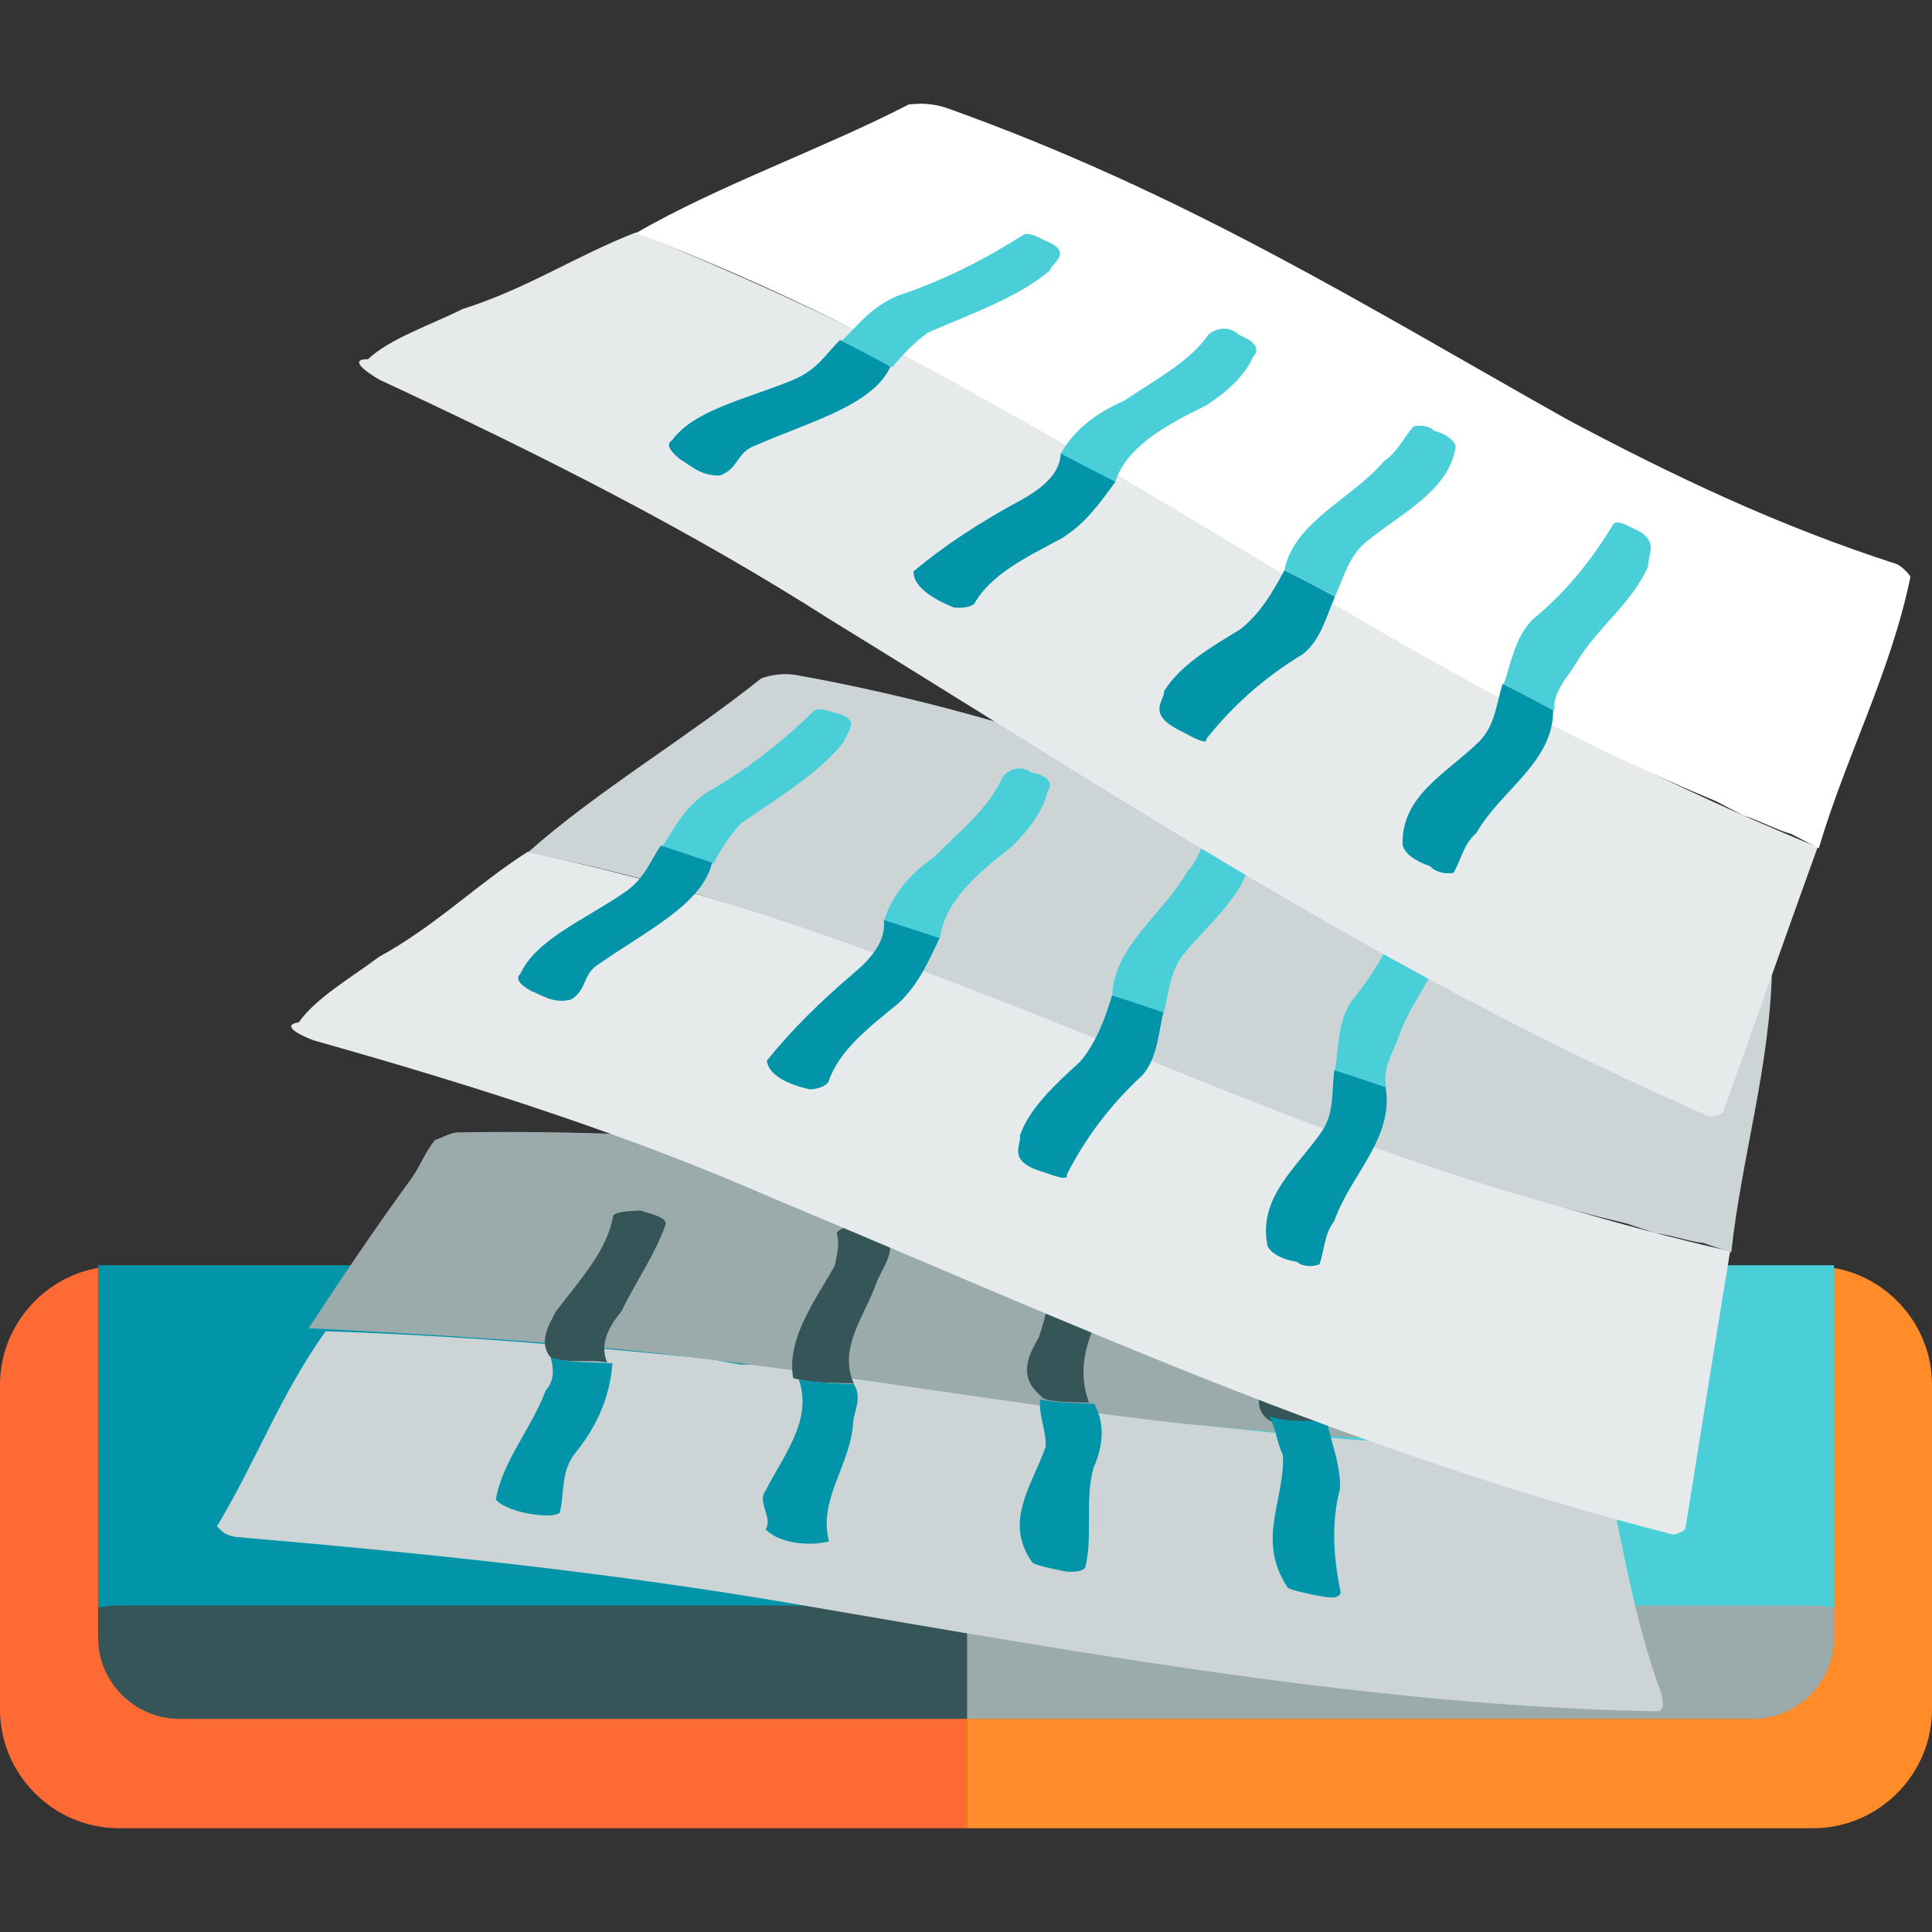 <?xml version="1.0" encoding="utf-8"?>
<!-- Generator: Adobe Illustrator 19.0.0, SVG Export Plug-In . SVG Version: 6.00 Build 0)  -->
<svg version="1.1" id="Layer_1" xmlns="http://www.w3.org/2000/svg" xmlns:xlink="http://www.w3.org/1999/xlink" x="0px" y="0px"
	 viewBox="206 -206 512 512" style="enable-background:new 206 -206 512 512;" xml:space="preserve">
<rect x="206" y="-206" width="512" height="512" fill="#333333" stroke="none"/>
<style type="text/css">
	.st0{display:none;}
	.st1{display:inline;}
	.st2{fill:#FFD1A9;}
	.st3{fill:#FF8C29;}
	.st4{fill:#FD6A33;}
	.st5{fill:#4ACFD9;}
	.st6{fill:#0295AA;}
	.st7{fill:#9BAAAB;}
	.st8{fill:#365558;}
	.st9{fill:#CDD4D5;}
	.st10{fill:#E6EAEA;}
	.st11{fill:#FFFFFF;}
</style>
<g id="Layer_3" class="st0">
	<rect x="824" y="-824.4" class="st1" width="512" height="512.8"/>
</g>
<path class="st2" d="M686.5,129.5H462.3v120h208.2c11.8,0,21.5-9.7,21.5-21.5v-98C690.2,129.7,688.4,129.5,686.5,129.5z"/>
<path class="st2" d="M237.5,129.5c-1.9,0-3.7,0.2-5.5,0.5v98c0,11.8,9.7,21.5,21.5,21.5h208.8v-120H237.5z"/>
<path class="st3" d="M692,130v98c0,11.8-9.7,21.5-21.5,21.5H462.3v29h224.2c17.3,0,31.5-14.2,31.5-31.5v-86
	C718,145.5,706.7,132.6,692,130z"/>
<rect x="462" y="249.5" class="st3" width="0.3" height="29"/>
<path class="st4" d="M232,228v-98c-14.7,2.6-26,15.6-26,31v86c0,17.3,14.2,31.5,31.5,31.5H462v-29H253.5
	C241.7,249.5,232,239.8,232,228z"/>
<rect x="462.3" y="129.3" class="st5" width="229.7" height="91"/>
<rect x="232" y="129.3" class="st6" width="230.3" height="91"/>
<path class="st7" d="M686.5,219.5H462.3v30h208.2c11.8,0,21.5-9.7,21.5-21.5v-8C690.2,219.7,688.4,219.5,686.5,219.5z"/>
<path class="st8" d="M237.5,219.5c-1.9,0-3.7,0.2-5.5,0.5v8c0,11.8,9.7,21.5,21.5,21.5h208.8v-30H237.5z"/>
<g>
	<g>
		<path class="st9" d="M263.5,198.5c1.1,0.9,1.5,2.2,4.9,2.8c51.4,4.4,100.8,9.6,149,17.9c76.6,13.1,154,27,227.3,28.3
			c3,0,1.7-2.6,1.8-4c-8.6-23.2-10.9-44.6-16.5-66.3c-68.9,2.3-140.3-10.2-213.3-20.4c-4.1-0.7-10-1.2-14.6-1.2
			c-2.8-0.5-5.4-1-8.3-1.5c-33.8-3.4-67.2-6.2-101.5-7.3C280.3,163.6,274,181,263.5,198.5L263.5,198.5z"/>
	</g>
	<g>
		<path class="st7" d="M321.3,96.1c-2.7,3.2-3.8,6.7-6.2,10.1c-9.7,13.3-18.4,26.2-27.3,39.8c33.8,1.7,66.2,3.6,98.3,7.3
			c45.9,5.4,87.2,12.7,132.6,17.9c37.9,3.8,72.8,5.6,108.5,6.1c-0.7-4.4-2.8-9.1-3.5-13.4c-0.3-7.1-1.9-13.1-3.5-20.4
			c-0.7-10.7-0.3-21.3-4-32.4c-1.1-0.9-3.2-1.2-5.5-1.5c-57.1,3-112.4-4.4-171.9-9.9c-35.4-3.9-72.6-6.3-111.7-5.6
			C325.1,94.3,323.7,95.3,321.3,96.1L321.3,96.1z"/>
	</g>
	<g>
		<path class="st8" d="M375.7,114.8c-3,0.2-6,0.2-7.2,1.3c-1.5,9.3-8.8,17-15.2,25.5c-2.3,4.2-4.4,8.2-1.5,12
			c3.2,1.9,11,0.6,15.1,1.5c-2.1-5,0.5-9.6,3.8-13.6c3.7-7.7,9-15.2,11.7-23C382.7,116.6,379.1,115.9,375.7,114.8L375.7,114.8z"/>
	</g>
	<g>
		<path class="st8" d="M434.9,119.1c-3.9-0.6-7.5,0.8-7.1,2c0.8,2.7-0.1,5.9-0.6,8.4c-5.5,9.6-12.8,19.5-11,29.7
			c5.2,1.5,10.2,1.1,16.1,1.5c-4.3-9.4,2.9-18,6-26.8C439.8,129.7,447.3,121,434.9,119.1L434.9,119.1z"/>
	</g>
	<g>
		<path class="st8" d="M491.4,122c-1.3-0.1-4,0-4.7,1.2c-1.9,8.3-2.5,17-5.4,25.2c-2.8,4.9-5.7,10.4,0.7,15.7
			c0.7,1.5,8.3,1.5,12.6,1.6c-3.2-8.6-0.8-16.3,3.4-24.5c1.7-5.8,4.3-11.4,0.7-17.3C497.6,123,494,122.4,491.4,122L491.4,122z"/>
	</g>
	<g>
		<path class="st8" d="M547.6,125.9c-2.8,0.3-5.3,0.6-5.7,1.2c2.2,11.3-3,21.5-1.7,33.3c0.1,3.5-2.3,6.6,2.1,10
			c3.5,2,9.9,0.3,13.6,1.6c-2.8-4.6-1.3-9.3-2.7-13.6c-1.2-4.4,2.9-8.6,2.7-12.6c-0.1-3.5-0.4-6.3,0.5-9.6c-0.5-2.2-0.8-5-1.5-7.1
			C554.7,127.7,552.7,126.1,547.6,125.9L547.6,125.9z"/>
	</g>
	<g>
		<g>
			<path class="st6" d="M337.4,191.4c1.8,2.3,8.8,4.4,14.6,4.2c0,0,2-0.2,2.4-0.8c1.2-5.7,0.3-11.1,4.1-15.8
				c6-7.4,9.2-15.3,9.8-23.7c-6.1-0.5-11.4,0-16.4-1.6c0.8,2.7,1.2,6.1-1.3,8.8C347,172.3,339.1,181.3,337.4,191.4L337.4,191.4z"/>
		</g>
		<g>
			<path class="st6" d="M408.9,199.3c3.1,3.3,10.6,4.7,16.8,3.2c-3-11.3,5.9-20.4,6.4-31.7c0.4-3.3,2.4-6.3,0.2-10
				c-4.6-0.2-9.1-0.3-14.6-1.2c3.7,10.7-3.9,19.8-8.9,29.6C406.6,192.1,410.9,196.3,408.9,199.3L408.9,199.3z"/>
		</g>
		<g>
			<path class="st6" d="M488.1,210.4c1.5,0.3,4.8,0.2,5.5-1c2.1-8.5-0.2-18,2.2-26.4c2.2-5,3.4-11,0.2-17c-4.3-0.1-8.9-0.2-14.3-1.1
				c-0.6,4,1.7,8.5,1.4,12.5c-3.5,10.2-11.3,19.8-3.5,30.7C480.6,208.9,485.2,209.8,488.1,210.4L488.1,210.4z"/>
		</g>
		<g>
			<path class="st6" d="M554.8,216.8c3.1,0.5,6,1.2,6.5-0.8c-2-9.5-2.5-18.7-0.2-27.4c0.3-6.2-2.3-12.2-3.5-18
				c-5.6-0.2-10.1,0.4-15.3-1.3c1.8,3,2,6.7,3.7,10.4c0.5,12-7.2,22.4,1.3,35.1C548.9,215.6,551.7,216.1,554.8,216.8L554.8,216.8z"
				/>
		</g>
	</g>
	<g>
		<path class="st10" d="M285.2,64.9c-5.3,0.9,1.2,3.8,3.9,4.8c44.3,12.5,83.7,25.2,121.6,41.8c77.7,32.4,153,67.4,238.8,89.2
			c1.6-0.3,3.2-1.2,3.2-1.9c3.9-24.4,7.8-48.9,11.8-73.2C605,112,546.4,89.4,489.4,65.9c-45-19.2-92.3-34.8-143.5-46.2
			c-13.8,8.8-24.2,19.5-39.5,27.9C298.8,53.3,289.8,58.4,285.2,64.9L285.2,64.9z"/>
	</g>
	<g>
		<path class="st9" d="M407.7-26.2c-19.6,15.7-43.6,29.9-61.8,46.1c36,7.2,69,18.1,99.7,29.6c63.7,23.2,122.7,52.5,191.7,68.8
			c2.5,0.9,4.8,1.6,7.4,2.5c3.9,0.4,8.8,2.2,12.7,2.6c2.5,0.9,4.8,1.6,7.4,2.5c2.8-25.5,10.2-48.9,10.8-75c-0.9-1-2.8-2.3-3.9-2.6
			c-30.9-4.5-59.1-12.8-87.7-22.6C529.3,5.5,480.2-15.7,417.6-27C414-27.7,410.7-27.3,407.7-26.2L407.7-26.2z"/>
	</g>
	<g>
		<path class="st5" d="M426.9-17.2c-2.1-0.7-4.4-1.3-5.3-0.3C413.6-9.7,404.6-2.4,393,4.2c-6,4.3-8.1,9.1-11.5,14.1
			c4.8,1.6,8.5,2.9,13.6,4.5c1.8-3.5,4.4-7.6,7.4-10.7c10.2-7,20.8-13.4,27.2-21.6C429.9-11.6,435.2-15.4,426.9-17.2L426.9-17.2z"/>
	</g>
	<g>
		<path class="st5" d="M479.3-1.3c-3.5-2.5-6.7,0-7.6,1.2c-3.5,8.1-11.1,14.1-18,21.1c-6.9,4.8-11.3,10.4-13.4,16.9
			c4.8,1.6,9.9,3.2,14.8,4.8c1.2-9.7,9.5-16.9,19.1-24.4c4.4-4.3,8.3-9.5,9.5-14.8C484.6,2.5,485.1-0.2,479.3-1.3L479.3-1.3z"/>
	</g>
	<g>
		<path class="st5" d="M531.5,14.7c-0.7-0.9-3.2-1-5.1-0.1c-2.1,3.7-2.8,7.2-5.8,10.4c-6.2,11.2-19.6,19.8-19.8,32.9
			c4.8,1.6,8.5,2.9,13.6,4.5c1.4-5.4,1.6-11.2,5.5-15.8c7.6-9.2,18-16.9,17.8-28.8C537,16.3,535.1,15,531.5,14.7L531.5,14.7z"/>
	</g>
	<g>
		<path class="st5" d="M584.7,30.9c-2.1-0.7-4.4-1.3-4.8,0c-3.7,10-8.5,19.7-15.9,28.6c-3.5,5.6-3.2,11.7-4.2,18.1
			c4.8,1.6,8.5,2.9,13.6,4.5c-1.2-4.8,1.8-9.2,3.2-13.2c3.5-10.1,11.3-18.2,13.6-28.8C589.6,37.7,592.6,32.6,584.7,30.9L584.7,30.9z
			"/>
	</g>
	<g>
		<g>
			<path class="st6" d="M343.9,52.1c-1.2,1-0.7,2.5,2.8,4.5c2.8,1,5.8,3.5,10.6,2.3c4.4-2.6,3-6.8,7.4-9.4c12-8.5,27.5-15.8,30-26.9
				c-4.8-1.6-8.5-2.9-13.6-4.5c-3,4.5-4.4,9-9.9,12.6C361,37.7,348,43,343.9,52.1L343.9,52.1z"/>
		</g>
		<g>
			<path class="st6" d="M409.2,75.1c0.5,3.8,5.5,6.3,11.5,7.6c1.8-0.1,3.9-0.7,4.8-1.9c2.8-8.4,10.6-14.4,18.7-21
				c5.5-5.3,7.8-11,10.8-17.2c-4.8-1.6-9.9-3.2-14.8-4.8c0.7,5.1-2.8,9.7-7.6,13.8C423.5,59.3,415.9,66.8,409.2,75.1L409.2,75.1z"/>
		</g>
		<g>
			<path class="st6" d="M482.5,104.6c2.8,1,6.9,2.5,6.2,0.7c4.8-9.4,11.3-18.3,20.1-26.4c3.9-4.5,4.2-11.2,5.5-16.6
				c-4.8-1.6-8.5-2.9-13.6-4.5c-1.8,6-4.2,12.6-8.5,17.6c-6.5,5.9-13.4,12.3-15.9,19.5C476.8,97.4,472.6,101.8,482.5,104.6
				L482.5,104.6z"/>
		</g>
		<g>
			<path class="st6" d="M549.7,128.4c1.2,1.2,4.2,1.5,6,0.6c1.4-4.1,1.2-7.9,3.9-11.4c4.2-12.2,15.9-21.9,13.6-35.5
				c-4.8-1.6-8.5-2.9-13.6-4.5c-0.7,5.7,0,11.3-3.2,16.1c-6.7,9.8-17.1,17.5-14.5,30.5C542.8,126,545.3,127.7,549.7,128.4
				L549.7,128.4z"/>
		</g>
	</g>
	<g>
		<g>
			<path class="st10" d="M303.5-110.8c-5.7-0.1,0.5,4,3.2,5.5c43.9,20.4,82.8,40.2,119.3,63.5c75.3,46.2,147.5,94.4,233,131.7
				c1.7,0,3.6-0.6,3.7-1.3c8.3-23.3,16.6-46.8,25-70.1c-59.6-24.4-116.7-57.4-171.9-91c-43.5-27.2-90-51.2-141.3-71.9
				c-15.9,6.2-28.6,14.8-45.9,20.3C319.7-119.7,309.4-116.3,303.5-110.8L303.5-110.8z"/>
		</g>
		<g>
			<path class="st11" d="M446.8-178.3c-23.1,11.9-50.6,21.5-72.3,34.1c36.2,13.7,68.7,30.4,98.6,47.5
				c62.3,34.5,118.6,74.3,187.6,103c2.5,1.3,4.8,2.5,7.3,3.8c4,1.2,8.7,3.8,12.7,4.9c2.5,1.3,4.8,2.5,7.3,3.8
				c7.3-24.7,19-46.3,24.3-72c-0.8-1.2-2.5-2.8-3.6-3.3c-31.4-10.1-59.3-23.4-87.3-38.3c-53.4-30-100.9-59.8-164-82.4
				C453.6-178.6,450.1-178.7,446.8-178.3L446.8-178.3z"/>
		</g>
		<g>
			<path class="st5" d="M482.6-142.4c-2-1.1-4.3-2.1-5.5-1.3c-9.8,6.2-20.4,11.8-33.5,16.2c-7,3.1-10,7.5-14.5,11.8
				c4.8,2.5,8.4,4.5,13.4,7c2.5-3.1,5.9-6.7,9.5-9.2c11.8-5.1,23.9-9.4,32.1-16.3C484.8-136.4,490.9-139.2,482.6-142.4L482.6-142.4z
				"/>
		</g>
		<g>
			<path class="st5" d="M534.4-117.2c-3.2-3.1-7-1.2-8.1-0.2c-5,7.3-14,11.9-22.4,17.6c-8,3.5-13.6,8.2-16.9,14.2
				c4.8,2.5,9.8,5,14.5,7.5c2.9-9.3,12.8-14.9,24.2-20.5c5.3-3.4,10.3-7.9,12.4-12.9C539.2-112.5,540.2-115,534.4-117.2L534.4-117.2
				z"/>
		</g>
		<g>
			<path class="st5" d="M585.9-91.9c-0.6-1-3.2-1.6-5.3-1.1c-2.8,3.2-4.1,6.6-7.8,9.2c-8.4,9.9-23.8,16-26.4,28.8
				c4.8,2.5,8.4,4.5,13.4,7c2.4-5.1,3.6-10.7,8.5-14.6c9.5-7.7,21.7-13.4,23.5-25.1C591.3-89.3,589.6-90.9,585.9-91.9L585.9-91.9z"
				/>
		</g>
		<g>
			<path class="st5" d="M638.5-66.1c-2-1.1-4.3-2.1-5-0.9c-5.6,9.2-12.3,17.8-21.5,25.3c-4.6,4.9-5.4,11-7.5,17
				c4.8,2.5,8.4,4.5,13.4,7c-0.4-5,3.5-8.8,5.7-12.4c5.4-9.4,14.9-15.9,19.2-25.9C642.4-58.5,646.4-63,638.5-66.1L638.5-66.1z"/>
		</g>
		<g>
			<g>
				<path class="st6" d="M384.1-89.3c-1.4,0.8-1.2,2.3,2.1,5c2.7,1.5,5.4,4.5,10.6,4.3c5-1.8,4.3-6.1,9.3-7.9
					c14-6.2,31.3-10.6,35.9-21c-4.8-2.5-8.4-4.5-13.4-7c-3.9,3.9-6.1,8-12.5,10.6C404.4-100.4,390-97.5,384.1-89.3L384.1-89.3z"/>
			</g>
			<g>
				<path class="st6" d="M448.1-54.6c-0.2,3.8,4.7,7.2,10.7,9.6c1.9,0.2,4.2,0,5.4-1c4.3-7.7,13.5-12.2,23.1-17.3
					c6.7-4.2,10.1-9.4,14.3-15c-4.8-2.5-9.8-5-14.5-7.5c-0.2,5.2-4.6,9-10.3,12.2C465.7-67.6,456.5-61.6,448.1-54.6L448.1-54.6z"/>
			</g>
			<g>
				<path class="st6" d="M519.3-12.1c2.7,1.5,6.8,3.7,6.4,1.9c6.7-8.4,14.9-16,25.5-22.4c4.9-3.8,6.3-10.2,8.6-15.3
					c-4.8-2.5-8.4-4.5-13.4-7c-3,5.6-6.5,11.7-11.9,15.8c-7.7,4.6-16.1,9.7-20,16.3C514.6-20.2,509.5-16.7,519.3-12.1L519.3-12.1z"
					/>
			</g>
			<g>
				<path class="st6" d="M585.1,23.6c1,1.4,4.1,2.2,6.1,1.7c2.2-3.8,2.6-7.6,6.1-10.6c6.4-11.3,20.4-18.7,20.3-32.5
					c-4.8-2.5-8.4-4.5-13.4-7c-1.7,5.5-2,11.1-6.2,15.3C589.4-1,577.3,4.7,577.7,18C578.3,20.1,580.7,22.1,585.1,23.6L585.1,23.6z"
					/>
			</g>
		</g>
	</g>
</g>
</svg>
